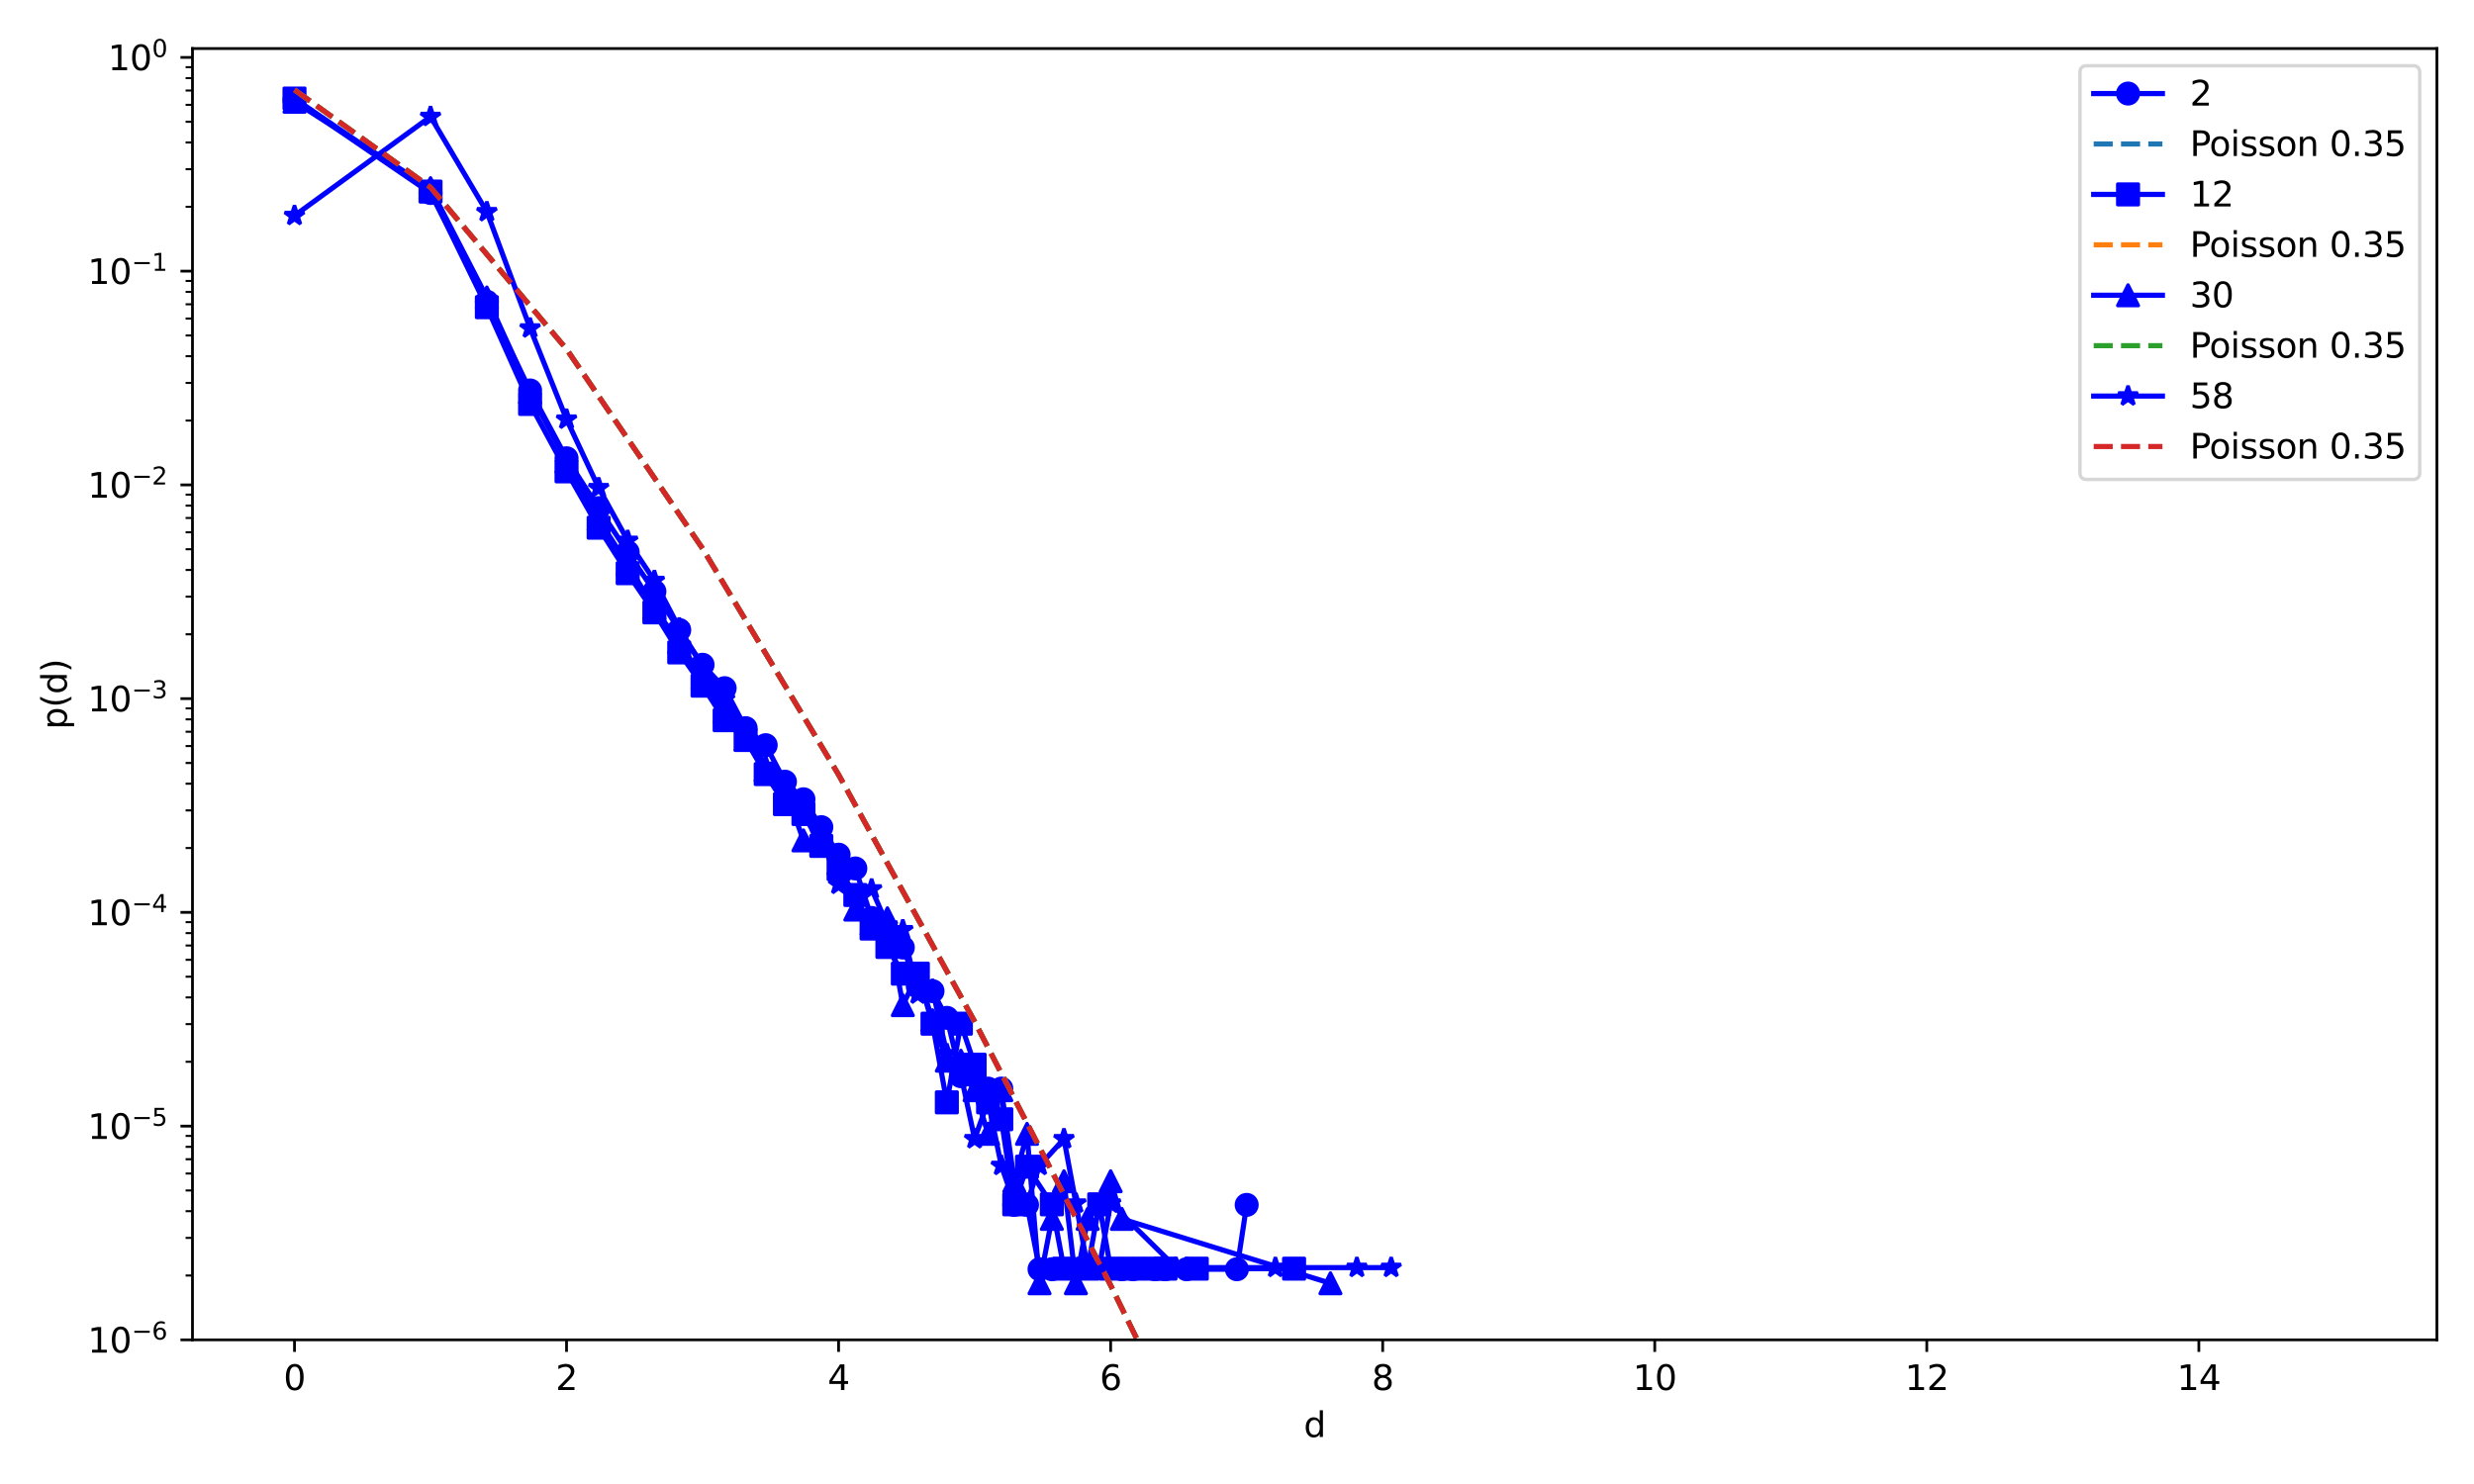 <?xml version="1.0" encoding="utf-8" standalone="no"?>
<!DOCTYPE svg PUBLIC "-//W3C//DTD SVG 1.1//EN"
  "http://www.w3.org/Graphics/SVG/1.1/DTD/svg11.dtd">
<svg xmlns:xlink="http://www.w3.org/1999/xlink" width="720pt" height="432pt" viewBox="0 0 720 432" xmlns="http://www.w3.org/2000/svg" version="1.1">
 <defs>
  <style type="text/css">*{stroke-linejoin: round; stroke-linecap: butt}</style>
 </defs>
 <g id="figure_1">
  <g id="patch_1">
   <path d="M 0 432 
L 720 432 
L 720 0 
L 0 0 
z
" style="fill: #ffffff"/>
  </g>
  <g id="axes_1">
   <g id="patch_2">
    <path d="M 56.015 390.04 
L 709.2 390.04 
L 709.2 14.137 
L 56.015 14.137 
z
" style="fill: #ffffff"/>
   </g>
   <g id="matplotlib.axis_1">
    <g id="xtick_1">
     <g id="line2d_1">
      <defs>
       <path id="md6c59373cf" d="M 0 0 
L 0 3.5 
" style="stroke: #000000; stroke-width: 0.8"/>
      </defs>
      <g>
       <use xlink:href="#md6c59373cf" x="85.706" y="390.04" style="stroke: #000000; stroke-width: 0.8"/>
      </g>
     </g>
     <g id="text_1">
      <!-- 0 -->
      <g transform="translate(82.524 404.638)scale(0.1 -0.1)">
       <defs>
        <path id="DejaVuSans-30" d="M 2034 4250 
Q 1547 4250 1301 3770 
Q 1056 3291 1056 2328 
Q 1056 1369 1301 889 
Q 1547 409 2034 409 
Q 2525 409 2770 889 
Q 3016 1369 3016 2328 
Q 3016 3291 2770 3770 
Q 2525 4250 2034 4250 
z
M 2034 4750 
Q 2819 4750 3233 4129 
Q 3647 3509 3647 2328 
Q 3647 1150 3233 529 
Q 2819 -91 2034 -91 
Q 1250 -91 836 529 
Q 422 1150 422 2328 
Q 422 3509 836 4129 
Q 1250 4750 2034 4750 
z
" transform="scale(0.016)"/>
       </defs>
       <use xlink:href="#DejaVuSans-30"/>
      </g>
     </g>
    </g>
    <g id="xtick_2">
     <g id="line2d_2">
      <g>
       <use xlink:href="#md6c59373cf" x="164.879" y="390.04" style="stroke: #000000; stroke-width: 0.8"/>
      </g>
     </g>
     <g id="text_2">
      <!-- 2 -->
      <g transform="translate(161.698 404.638)scale(0.1 -0.1)">
       <defs>
        <path id="DejaVuSans-32" d="M 1228 531 
L 3431 531 
L 3431 0 
L 469 0 
L 469 531 
Q 828 903 1448 1529 
Q 2069 2156 2228 2338 
Q 2531 2678 2651 2914 
Q 2772 3150 2772 3378 
Q 2772 3750 2511 3984 
Q 2250 4219 1831 4219 
Q 1534 4219 1204 4116 
Q 875 4013 500 3803 
L 500 4441 
Q 881 4594 1212 4672 
Q 1544 4750 1819 4750 
Q 2544 4750 2975 4387 
Q 3406 4025 3406 3419 
Q 3406 3131 3298 2873 
Q 3191 2616 2906 2266 
Q 2828 2175 2409 1742 
Q 1991 1309 1228 531 
z
" transform="scale(0.016)"/>
       </defs>
       <use xlink:href="#DejaVuSans-32"/>
      </g>
     </g>
    </g>
    <g id="xtick_3">
     <g id="line2d_3">
      <g>
       <use xlink:href="#md6c59373cf" x="244.053" y="390.04" style="stroke: #000000; stroke-width: 0.8"/>
      </g>
     </g>
     <g id="text_3">
      <!-- 4 -->
      <g transform="translate(240.872 404.638)scale(0.1 -0.1)">
       <defs>
        <path id="DejaVuSans-34" d="M 2419 4116 
L 825 1625 
L 2419 1625 
L 2419 4116 
z
M 2253 4666 
L 3047 4666 
L 3047 1625 
L 3713 1625 
L 3713 1100 
L 3047 1100 
L 3047 0 
L 2419 0 
L 2419 1100 
L 313 1100 
L 313 1709 
L 2253 4666 
z
" transform="scale(0.016)"/>
       </defs>
       <use xlink:href="#DejaVuSans-34"/>
      </g>
     </g>
    </g>
    <g id="xtick_4">
     <g id="line2d_4">
      <g>
       <use xlink:href="#md6c59373cf" x="323.227" y="390.04" style="stroke: #000000; stroke-width: 0.8"/>
      </g>
     </g>
     <g id="text_4">
      <!-- 6 -->
      <g transform="translate(320.046 404.638)scale(0.1 -0.1)">
       <defs>
        <path id="DejaVuSans-36" d="M 2113 2584 
Q 1688 2584 1439 2293 
Q 1191 2003 1191 1497 
Q 1191 994 1439 701 
Q 1688 409 2113 409 
Q 2538 409 2786 701 
Q 3034 994 3034 1497 
Q 3034 2003 2786 2293 
Q 2538 2584 2113 2584 
z
M 3366 4563 
L 3366 3988 
Q 3128 4100 2886 4159 
Q 2644 4219 2406 4219 
Q 1781 4219 1451 3797 
Q 1122 3375 1075 2522 
Q 1259 2794 1537 2939 
Q 1816 3084 2150 3084 
Q 2853 3084 3261 2657 
Q 3669 2231 3669 1497 
Q 3669 778 3244 343 
Q 2819 -91 2113 -91 
Q 1303 -91 875 529 
Q 447 1150 447 2328 
Q 447 3434 972 4092 
Q 1497 4750 2381 4750 
Q 2619 4750 2861 4703 
Q 3103 4656 3366 4563 
z
" transform="scale(0.016)"/>
       </defs>
       <use xlink:href="#DejaVuSans-36"/>
      </g>
     </g>
    </g>
    <g id="xtick_5">
     <g id="line2d_5">
      <g>
       <use xlink:href="#md6c59373cf" x="402.401" y="390.04" style="stroke: #000000; stroke-width: 0.8"/>
      </g>
     </g>
     <g id="text_5">
      <!-- 8 -->
      <g transform="translate(399.22 404.638)scale(0.1 -0.1)">
       <defs>
        <path id="DejaVuSans-38" d="M 2034 2216 
Q 1584 2216 1326 1975 
Q 1069 1734 1069 1313 
Q 1069 891 1326 650 
Q 1584 409 2034 409 
Q 2484 409 2743 651 
Q 3003 894 3003 1313 
Q 3003 1734 2745 1975 
Q 2488 2216 2034 2216 
z
M 1403 2484 
Q 997 2584 770 2862 
Q 544 3141 544 3541 
Q 544 4100 942 4425 
Q 1341 4750 2034 4750 
Q 2731 4750 3128 4425 
Q 3525 4100 3525 3541 
Q 3525 3141 3298 2862 
Q 3072 2584 2669 2484 
Q 3125 2378 3379 2068 
Q 3634 1759 3634 1313 
Q 3634 634 3220 271 
Q 2806 -91 2034 -91 
Q 1263 -91 848 271 
Q 434 634 434 1313 
Q 434 1759 690 2068 
Q 947 2378 1403 2484 
z
M 1172 3481 
Q 1172 3119 1398 2916 
Q 1625 2713 2034 2713 
Q 2441 2713 2670 2916 
Q 2900 3119 2900 3481 
Q 2900 3844 2670 4047 
Q 2441 4250 2034 4250 
Q 1625 4250 1398 4047 
Q 1172 3844 1172 3481 
z
" transform="scale(0.016)"/>
       </defs>
       <use xlink:href="#DejaVuSans-38"/>
      </g>
     </g>
    </g>
    <g id="xtick_6">
     <g id="line2d_6">
      <g>
       <use xlink:href="#md6c59373cf" x="481.575" y="390.04" style="stroke: #000000; stroke-width: 0.8"/>
      </g>
     </g>
     <g id="text_6">
      <!-- 10 -->
      <g transform="translate(475.213 404.638)scale(0.1 -0.1)">
       <defs>
        <path id="DejaVuSans-31" d="M 794 531 
L 1825 531 
L 1825 4091 
L 703 3866 
L 703 4441 
L 1819 4666 
L 2450 4666 
L 2450 531 
L 3481 531 
L 3481 0 
L 794 0 
L 794 531 
z
" transform="scale(0.016)"/>
       </defs>
       <use xlink:href="#DejaVuSans-31"/>
       <use xlink:href="#DejaVuSans-30" x="63.623"/>
      </g>
     </g>
    </g>
    <g id="xtick_7">
     <g id="line2d_7">
      <g>
       <use xlink:href="#md6c59373cf" x="560.749" y="390.04" style="stroke: #000000; stroke-width: 0.8"/>
      </g>
     </g>
     <g id="text_7">
      <!-- 12 -->
      <g transform="translate(554.386 404.638)scale(0.1 -0.1)">
       <use xlink:href="#DejaVuSans-31"/>
       <use xlink:href="#DejaVuSans-32" x="63.623"/>
      </g>
     </g>
    </g>
    <g id="xtick_8">
     <g id="line2d_8">
      <g>
       <use xlink:href="#md6c59373cf" x="639.923" y="390.04" style="stroke: #000000; stroke-width: 0.8"/>
      </g>
     </g>
     <g id="text_8">
      <!-- 14 -->
      <g transform="translate(633.56 404.638)scale(0.1 -0.1)">
       <use xlink:href="#DejaVuSans-31"/>
       <use xlink:href="#DejaVuSans-34" x="63.623"/>
      </g>
     </g>
    </g>
    <g id="text_9">
     <!-- d -->
     <g transform="translate(379.433 418.317)scale(0.1 -0.1)">
      <defs>
       <path id="DejaVuSans-64" d="M 2906 2969 
L 2906 4863 
L 3481 4863 
L 3481 0 
L 2906 0 
L 2906 525 
Q 2725 213 2448 61 
Q 2172 -91 1784 -91 
Q 1150 -91 751 415 
Q 353 922 353 1747 
Q 353 2572 751 3078 
Q 1150 3584 1784 3584 
Q 2172 3584 2448 3432 
Q 2725 3281 2906 2969 
z
M 947 1747 
Q 947 1113 1208 752 
Q 1469 391 1925 391 
Q 2381 391 2643 752 
Q 2906 1113 2906 1747 
Q 2906 2381 2643 2742 
Q 2381 3103 1925 3103 
Q 1469 3103 1208 2742 
Q 947 2381 947 1747 
z
" transform="scale(0.016)"/>
      </defs>
      <use xlink:href="#DejaVuSans-64"/>
     </g>
    </g>
   </g>
   <g id="matplotlib.axis_2">
    <g id="ytick_1">
     <g id="line2d_9">
      <defs>
       <path id="m219721ae5c" d="M 0 0 
L -3.5 0 
" style="stroke: #000000; stroke-width: 0.8"/>
      </defs>
      <g>
       <use xlink:href="#m219721ae5c" x="56.015" y="390.04" style="stroke: #000000; stroke-width: 0.8"/>
      </g>
     </g>
     <g id="text_10">
      <!-- $\mathdefault{10^{-6}}$ -->
      <g transform="translate(25.515 393.839)scale(0.1 -0.1)">
       <defs>
        <path id="DejaVuSans-2212" d="M 678 2272 
L 4684 2272 
L 4684 1741 
L 678 1741 
L 678 2272 
z
" transform="scale(0.016)"/>
       </defs>
       <use xlink:href="#DejaVuSans-31" transform="translate(0 0.766)"/>
       <use xlink:href="#DejaVuSans-30" transform="translate(63.623 0.766)"/>
       <use xlink:href="#DejaVuSans-2212" transform="translate(128.203 39.047)scale(0.7)"/>
       <use xlink:href="#DejaVuSans-36" transform="translate(186.855 39.047)scale(0.7)"/>
      </g>
     </g>
    </g>
    <g id="ytick_2">
     <g id="line2d_10">
      <g>
       <use xlink:href="#m219721ae5c" x="56.015" y="327.819" style="stroke: #000000; stroke-width: 0.8"/>
      </g>
     </g>
     <g id="text_11">
      <!-- $\mathdefault{10^{-5}}$ -->
      <g transform="translate(25.515 331.618)scale(0.1 -0.1)">
       <defs>
        <path id="DejaVuSans-35" d="M 691 4666 
L 3169 4666 
L 3169 4134 
L 1269 4134 
L 1269 2991 
Q 1406 3038 1543 3061 
Q 1681 3084 1819 3084 
Q 2600 3084 3056 2656 
Q 3513 2228 3513 1497 
Q 3513 744 3044 326 
Q 2575 -91 1722 -91 
Q 1428 -91 1123 -41 
Q 819 9 494 109 
L 494 744 
Q 775 591 1075 516 
Q 1375 441 1709 441 
Q 2250 441 2565 725 
Q 2881 1009 2881 1497 
Q 2881 1984 2565 2268 
Q 2250 2553 1709 2553 
Q 1456 2553 1204 2497 
Q 953 2441 691 2322 
L 691 4666 
z
" transform="scale(0.016)"/>
       </defs>
       <use xlink:href="#DejaVuSans-31" transform="translate(0 0.684)"/>
       <use xlink:href="#DejaVuSans-30" transform="translate(63.623 0.684)"/>
       <use xlink:href="#DejaVuSans-2212" transform="translate(128.203 38.966)scale(0.7)"/>
       <use xlink:href="#DejaVuSans-35" transform="translate(186.855 38.966)scale(0.7)"/>
      </g>
     </g>
    </g>
    <g id="ytick_3">
     <g id="line2d_11">
      <g>
       <use xlink:href="#m219721ae5c" x="56.015" y="265.597" style="stroke: #000000; stroke-width: 0.8"/>
      </g>
     </g>
     <g id="text_12">
      <!-- $\mathdefault{10^{-4}}$ -->
      <g transform="translate(25.515 269.397)scale(0.1 -0.1)">
       <use xlink:href="#DejaVuSans-31" transform="translate(0 0.684)"/>
       <use xlink:href="#DejaVuSans-30" transform="translate(63.623 0.684)"/>
       <use xlink:href="#DejaVuSans-2212" transform="translate(128.203 38.966)scale(0.7)"/>
       <use xlink:href="#DejaVuSans-34" transform="translate(186.855 38.966)scale(0.7)"/>
      </g>
     </g>
    </g>
    <g id="ytick_4">
     <g id="line2d_12">
      <g>
       <use xlink:href="#m219721ae5c" x="56.015" y="203.376" style="stroke: #000000; stroke-width: 0.8"/>
      </g>
     </g>
     <g id="text_13">
      <!-- $\mathdefault{10^{-3}}$ -->
      <g transform="translate(25.515 207.175)scale(0.1 -0.1)">
       <defs>
        <path id="DejaVuSans-33" d="M 2597 2516 
Q 3050 2419 3304 2112 
Q 3559 1806 3559 1356 
Q 3559 666 3084 287 
Q 2609 -91 1734 -91 
Q 1441 -91 1130 -33 
Q 819 25 488 141 
L 488 750 
Q 750 597 1062 519 
Q 1375 441 1716 441 
Q 2309 441 2620 675 
Q 2931 909 2931 1356 
Q 2931 1769 2642 2001 
Q 2353 2234 1838 2234 
L 1294 2234 
L 1294 2753 
L 1863 2753 
Q 2328 2753 2575 2939 
Q 2822 3125 2822 3475 
Q 2822 3834 2567 4026 
Q 2313 4219 1838 4219 
Q 1578 4219 1281 4162 
Q 984 4106 628 3988 
L 628 4550 
Q 988 4650 1302 4700 
Q 1616 4750 1894 4750 
Q 2613 4750 3031 4423 
Q 3450 4097 3450 3541 
Q 3450 3153 3228 2886 
Q 3006 2619 2597 2516 
z
" transform="scale(0.016)"/>
       </defs>
       <use xlink:href="#DejaVuSans-31" transform="translate(0 0.766)"/>
       <use xlink:href="#DejaVuSans-30" transform="translate(63.623 0.766)"/>
       <use xlink:href="#DejaVuSans-2212" transform="translate(128.203 39.047)scale(0.7)"/>
       <use xlink:href="#DejaVuSans-33" transform="translate(186.855 39.047)scale(0.7)"/>
      </g>
     </g>
    </g>
    <g id="ytick_5">
     <g id="line2d_13">
      <g>
       <use xlink:href="#m219721ae5c" x="56.015" y="141.155" style="stroke: #000000; stroke-width: 0.8"/>
      </g>
     </g>
     <g id="text_14">
      <!-- $\mathdefault{10^{-2}}$ -->
      <g transform="translate(25.515 144.954)scale(0.1 -0.1)">
       <use xlink:href="#DejaVuSans-31" transform="translate(0 0.766)"/>
       <use xlink:href="#DejaVuSans-30" transform="translate(63.623 0.766)"/>
       <use xlink:href="#DejaVuSans-2212" transform="translate(128.203 39.047)scale(0.7)"/>
       <use xlink:href="#DejaVuSans-32" transform="translate(186.855 39.047)scale(0.7)"/>
      </g>
     </g>
    </g>
    <g id="ytick_6">
     <g id="line2d_14">
      <g>
       <use xlink:href="#m219721ae5c" x="56.015" y="78.934" style="stroke: #000000; stroke-width: 0.8"/>
      </g>
     </g>
     <g id="text_15">
      <!-- $\mathdefault{10^{-1}}$ -->
      <g transform="translate(25.515 82.733)scale(0.1 -0.1)">
       <use xlink:href="#DejaVuSans-31" transform="translate(0 0.684)"/>
       <use xlink:href="#DejaVuSans-30" transform="translate(63.623 0.684)"/>
       <use xlink:href="#DejaVuSans-2212" transform="translate(128.203 38.966)scale(0.7)"/>
       <use xlink:href="#DejaVuSans-31" transform="translate(186.855 38.966)scale(0.7)"/>
      </g>
     </g>
    </g>
    <g id="ytick_7">
     <g id="line2d_15">
      <g>
       <use xlink:href="#m219721ae5c" x="56.015" y="16.712" style="stroke: #000000; stroke-width: 0.8"/>
      </g>
     </g>
     <g id="text_16">
      <!-- $\mathdefault{10^{0}}$ -->
      <g transform="translate(31.415 20.512)scale(0.1 -0.1)">
       <use xlink:href="#DejaVuSans-31" transform="translate(0 0.766)"/>
       <use xlink:href="#DejaVuSans-30" transform="translate(63.623 0.766)"/>
       <use xlink:href="#DejaVuSans-30" transform="translate(128.203 39.047)scale(0.7)"/>
      </g>
     </g>
    </g>
    <g id="ytick_8">
     <g id="line2d_16">
      <defs>
       <path id="maf8f5dc44c" d="M 0 0 
L -2 0 
" style="stroke: #000000; stroke-width: 0.6"/>
      </defs>
      <g>
       <use xlink:href="#maf8f5dc44c" x="56.015" y="371.31" style="stroke: #000000; stroke-width: 0.6"/>
      </g>
     </g>
    </g>
    <g id="ytick_9">
     <g id="line2d_17">
      <g>
       <use xlink:href="#maf8f5dc44c" x="56.015" y="360.353" style="stroke: #000000; stroke-width: 0.6"/>
      </g>
     </g>
    </g>
    <g id="ytick_10">
     <g id="line2d_18">
      <g>
       <use xlink:href="#maf8f5dc44c" x="56.015" y="352.579" style="stroke: #000000; stroke-width: 0.6"/>
      </g>
     </g>
    </g>
    <g id="ytick_11">
     <g id="line2d_19">
      <g>
       <use xlink:href="#maf8f5dc44c" x="56.015" y="346.549" style="stroke: #000000; stroke-width: 0.6"/>
      </g>
     </g>
    </g>
    <g id="ytick_12">
     <g id="line2d_20">
      <g>
       <use xlink:href="#maf8f5dc44c" x="56.015" y="341.622" style="stroke: #000000; stroke-width: 0.6"/>
      </g>
     </g>
    </g>
    <g id="ytick_13">
     <g id="line2d_21">
      <g>
       <use xlink:href="#maf8f5dc44c" x="56.015" y="337.457" style="stroke: #000000; stroke-width: 0.6"/>
      </g>
     </g>
    </g>
    <g id="ytick_14">
     <g id="line2d_22">
      <g>
       <use xlink:href="#maf8f5dc44c" x="56.015" y="333.849" style="stroke: #000000; stroke-width: 0.6"/>
      </g>
     </g>
    </g>
    <g id="ytick_15">
     <g id="line2d_23">
      <g>
       <use xlink:href="#maf8f5dc44c" x="56.015" y="330.666" style="stroke: #000000; stroke-width: 0.6"/>
      </g>
     </g>
    </g>
    <g id="ytick_16">
     <g id="line2d_24">
      <g>
       <use xlink:href="#maf8f5dc44c" x="56.015" y="309.088" style="stroke: #000000; stroke-width: 0.6"/>
      </g>
     </g>
    </g>
    <g id="ytick_17">
     <g id="line2d_25">
      <g>
       <use xlink:href="#maf8f5dc44c" x="56.015" y="298.132" style="stroke: #000000; stroke-width: 0.6"/>
      </g>
     </g>
    </g>
    <g id="ytick_18">
     <g id="line2d_26">
      <g>
       <use xlink:href="#maf8f5dc44c" x="56.015" y="290.358" style="stroke: #000000; stroke-width: 0.6"/>
      </g>
     </g>
    </g>
    <g id="ytick_19">
     <g id="line2d_27">
      <g>
       <use xlink:href="#maf8f5dc44c" x="56.015" y="284.328" style="stroke: #000000; stroke-width: 0.6"/>
      </g>
     </g>
    </g>
    <g id="ytick_20">
     <g id="line2d_28">
      <g>
       <use xlink:href="#maf8f5dc44c" x="56.015" y="279.401" style="stroke: #000000; stroke-width: 0.6"/>
      </g>
     </g>
    </g>
    <g id="ytick_21">
     <g id="line2d_29">
      <g>
       <use xlink:href="#maf8f5dc44c" x="56.015" y="275.236" style="stroke: #000000; stroke-width: 0.6"/>
      </g>
     </g>
    </g>
    <g id="ytick_22">
     <g id="line2d_30">
      <g>
       <use xlink:href="#maf8f5dc44c" x="56.015" y="271.627" style="stroke: #000000; stroke-width: 0.6"/>
      </g>
     </g>
    </g>
    <g id="ytick_23">
     <g id="line2d_31">
      <g>
       <use xlink:href="#maf8f5dc44c" x="56.015" y="268.445" style="stroke: #000000; stroke-width: 0.6"/>
      </g>
     </g>
    </g>
    <g id="ytick_24">
     <g id="line2d_32">
      <g>
       <use xlink:href="#maf8f5dc44c" x="56.015" y="246.867" style="stroke: #000000; stroke-width: 0.6"/>
      </g>
     </g>
    </g>
    <g id="ytick_25">
     <g id="line2d_33">
      <g>
       <use xlink:href="#maf8f5dc44c" x="56.015" y="235.91" style="stroke: #000000; stroke-width: 0.6"/>
      </g>
     </g>
    </g>
    <g id="ytick_26">
     <g id="line2d_34">
      <g>
       <use xlink:href="#maf8f5dc44c" x="56.015" y="228.137" style="stroke: #000000; stroke-width: 0.6"/>
      </g>
     </g>
    </g>
    <g id="ytick_27">
     <g id="line2d_35">
      <g>
       <use xlink:href="#maf8f5dc44c" x="56.015" y="222.107" style="stroke: #000000; stroke-width: 0.6"/>
      </g>
     </g>
    </g>
    <g id="ytick_28">
     <g id="line2d_36">
      <g>
       <use xlink:href="#maf8f5dc44c" x="56.015" y="217.18" style="stroke: #000000; stroke-width: 0.6"/>
      </g>
     </g>
    </g>
    <g id="ytick_29">
     <g id="line2d_37">
      <g>
       <use xlink:href="#maf8f5dc44c" x="56.015" y="213.014" style="stroke: #000000; stroke-width: 0.6"/>
      </g>
     </g>
    </g>
    <g id="ytick_30">
     <g id="line2d_38">
      <g>
       <use xlink:href="#maf8f5dc44c" x="56.015" y="209.406" style="stroke: #000000; stroke-width: 0.6"/>
      </g>
     </g>
    </g>
    <g id="ytick_31">
     <g id="line2d_39">
      <g>
       <use xlink:href="#maf8f5dc44c" x="56.015" y="206.223" style="stroke: #000000; stroke-width: 0.6"/>
      </g>
     </g>
    </g>
    <g id="ytick_32">
     <g id="line2d_40">
      <g>
       <use xlink:href="#maf8f5dc44c" x="56.015" y="184.646" style="stroke: #000000; stroke-width: 0.6"/>
      </g>
     </g>
    </g>
    <g id="ytick_33">
     <g id="line2d_41">
      <g>
       <use xlink:href="#maf8f5dc44c" x="56.015" y="173.689" style="stroke: #000000; stroke-width: 0.6"/>
      </g>
     </g>
    </g>
    <g id="ytick_34">
     <g id="line2d_42">
      <g>
       <use xlink:href="#maf8f5dc44c" x="56.015" y="165.915" style="stroke: #000000; stroke-width: 0.6"/>
      </g>
     </g>
    </g>
    <g id="ytick_35">
     <g id="line2d_43">
      <g>
       <use xlink:href="#maf8f5dc44c" x="56.015" y="159.885" style="stroke: #000000; stroke-width: 0.6"/>
      </g>
     </g>
    </g>
    <g id="ytick_36">
     <g id="line2d_44">
      <g>
       <use xlink:href="#maf8f5dc44c" x="56.015" y="154.959" style="stroke: #000000; stroke-width: 0.6"/>
      </g>
     </g>
    </g>
    <g id="ytick_37">
     <g id="line2d_45">
      <g>
       <use xlink:href="#maf8f5dc44c" x="56.015" y="150.793" style="stroke: #000000; stroke-width: 0.6"/>
      </g>
     </g>
    </g>
    <g id="ytick_38">
     <g id="line2d_46">
      <g>
       <use xlink:href="#maf8f5dc44c" x="56.015" y="147.185" style="stroke: #000000; stroke-width: 0.6"/>
      </g>
     </g>
    </g>
    <g id="ytick_39">
     <g id="line2d_47">
      <g>
       <use xlink:href="#maf8f5dc44c" x="56.015" y="144.002" style="stroke: #000000; stroke-width: 0.6"/>
      </g>
     </g>
    </g>
    <g id="ytick_40">
     <g id="line2d_48">
      <g>
       <use xlink:href="#maf8f5dc44c" x="56.015" y="122.424" style="stroke: #000000; stroke-width: 0.6"/>
      </g>
     </g>
    </g>
    <g id="ytick_41">
     <g id="line2d_49">
      <g>
       <use xlink:href="#maf8f5dc44c" x="56.015" y="111.468" style="stroke: #000000; stroke-width: 0.6"/>
      </g>
     </g>
    </g>
    <g id="ytick_42">
     <g id="line2d_50">
      <g>
       <use xlink:href="#maf8f5dc44c" x="56.015" y="103.694" style="stroke: #000000; stroke-width: 0.6"/>
      </g>
     </g>
    </g>
    <g id="ytick_43">
     <g id="line2d_51">
      <g>
       <use xlink:href="#maf8f5dc44c" x="56.015" y="97.664" style="stroke: #000000; stroke-width: 0.6"/>
      </g>
     </g>
    </g>
    <g id="ytick_44">
     <g id="line2d_52">
      <g>
       <use xlink:href="#maf8f5dc44c" x="56.015" y="92.737" style="stroke: #000000; stroke-width: 0.6"/>
      </g>
     </g>
    </g>
    <g id="ytick_45">
     <g id="line2d_53">
      <g>
       <use xlink:href="#maf8f5dc44c" x="56.015" y="88.572" style="stroke: #000000; stroke-width: 0.6"/>
      </g>
     </g>
    </g>
    <g id="ytick_46">
     <g id="line2d_54">
      <g>
       <use xlink:href="#maf8f5dc44c" x="56.015" y="84.964" style="stroke: #000000; stroke-width: 0.6"/>
      </g>
     </g>
    </g>
    <g id="ytick_47">
     <g id="line2d_55">
      <g>
       <use xlink:href="#maf8f5dc44c" x="56.015" y="81.781" style="stroke: #000000; stroke-width: 0.6"/>
      </g>
     </g>
    </g>
    <g id="ytick_48">
     <g id="line2d_56">
      <g>
       <use xlink:href="#maf8f5dc44c" x="56.015" y="60.203" style="stroke: #000000; stroke-width: 0.6"/>
      </g>
     </g>
    </g>
    <g id="ytick_49">
     <g id="line2d_57">
      <g>
       <use xlink:href="#maf8f5dc44c" x="56.015" y="49.247" style="stroke: #000000; stroke-width: 0.6"/>
      </g>
     </g>
    </g>
    <g id="ytick_50">
     <g id="line2d_58">
      <g>
       <use xlink:href="#maf8f5dc44c" x="56.015" y="41.473" style="stroke: #000000; stroke-width: 0.6"/>
      </g>
     </g>
    </g>
    <g id="ytick_51">
     <g id="line2d_59">
      <g>
       <use xlink:href="#maf8f5dc44c" x="56.015" y="35.443" style="stroke: #000000; stroke-width: 0.6"/>
      </g>
     </g>
    </g>
    <g id="ytick_52">
     <g id="line2d_60">
      <g>
       <use xlink:href="#maf8f5dc44c" x="56.015" y="30.516" style="stroke: #000000; stroke-width: 0.6"/>
      </g>
     </g>
    </g>
    <g id="ytick_53">
     <g id="line2d_61">
      <g>
       <use xlink:href="#maf8f5dc44c" x="56.015" y="26.351" style="stroke: #000000; stroke-width: 0.6"/>
      </g>
     </g>
    </g>
    <g id="ytick_54">
     <g id="line2d_62">
      <g>
       <use xlink:href="#maf8f5dc44c" x="56.015" y="22.742" style="stroke: #000000; stroke-width: 0.6"/>
      </g>
     </g>
    </g>
    <g id="ytick_55">
     <g id="line2d_63">
      <g>
       <use xlink:href="#maf8f5dc44c" x="56.015" y="19.56" style="stroke: #000000; stroke-width: 0.6"/>
      </g>
     </g>
    </g>
    <g id="text_17">
     <!-- p(d) -->
     <g transform="translate(19.436 212.338)rotate(-90)scale(0.1 -0.1)">
      <defs>
       <path id="DejaVuSans-70" d="M 1159 525 
L 1159 -1331 
L 581 -1331 
L 581 3500 
L 1159 3500 
L 1159 2969 
Q 1341 3281 1617 3432 
Q 1894 3584 2278 3584 
Q 2916 3584 3314 3078 
Q 3713 2572 3713 1747 
Q 3713 922 3314 415 
Q 2916 -91 2278 -91 
Q 1894 -91 1617 61 
Q 1341 213 1159 525 
z
M 3116 1747 
Q 3116 2381 2855 2742 
Q 2594 3103 2138 3103 
Q 1681 3103 1420 2742 
Q 1159 2381 1159 1747 
Q 1159 1113 1420 752 
Q 1681 391 2138 391 
Q 2594 391 2855 752 
Q 3116 1113 3116 1747 
z
" transform="scale(0.016)"/>
       <path id="DejaVuSans-28" d="M 1984 4856 
Q 1566 4138 1362 3434 
Q 1159 2731 1159 2009 
Q 1159 1288 1364 580 
Q 1569 -128 1984 -844 
L 1484 -844 
Q 1016 -109 783 600 
Q 550 1309 550 2009 
Q 550 2706 781 3412 
Q 1013 4119 1484 4856 
L 1984 4856 
z
" transform="scale(0.016)"/>
       <path id="DejaVuSans-29" d="M 513 4856 
L 1013 4856 
Q 1481 4119 1714 3412 
Q 1947 2706 1947 2009 
Q 1947 1309 1714 600 
Q 1481 -109 1013 -844 
L 513 -844 
Q 928 -128 1133 580 
Q 1338 1288 1338 2009 
Q 1338 2731 1133 3434 
Q 928 4138 513 4856 
z
" transform="scale(0.016)"/>
      </defs>
      <use xlink:href="#DejaVuSans-70"/>
      <use xlink:href="#DejaVuSans-28" x="63.477"/>
      <use xlink:href="#DejaVuSans-64" x="102.49"/>
      <use xlink:href="#DejaVuSans-29" x="165.967"/>
     </g>
    </g>
   </g>
   <g id="line2d_64">
    <path d="M 85.706 29.138 
L 125.293 56.179 
L 141.69 87.843 
L 154.272 113.665 
L 164.879 133.408 
L 174.225 147.918 
L 182.673 160.747 
L 190.443 172.185 
L 197.674 183.389 
L 204.466 193.517 
L 210.89 200.331 
L 217.001 211.968 
L 222.839 216.926 
L 228.438 227.551 
L 233.826 232.676 
L 239.025 240.794 
L 244.053 248.8 
L 248.927 252.811 
L 253.659 267.222 
L 258.261 272.644 
L 262.744 275.827 
L 267.116 287.209 
L 271.385 288.528 
L 275.558 296.302 
L 279.641 313.288 
L 283.64 313.288 
L 287.56 316.897 
L 291.405 316.897 
L 295.18 350.749 
L 298.888 350.749 
L 302.532 369.48 
L 306.116 369.48 
L 326.504 369.48 
L 329.736 369.48 
L 336.075 369.48 
L 339.186 369.48 
L 345.295 369.48 
L 359.972 369.48 
L 362.814 350.749 
" clip-path="url(#p923d0ee286)" style="fill: none; stroke: #0000ff; stroke-width: 1.5; stroke-linecap: square"/>
    <defs>
     <path id="m76f5b8eb71" d="M 0 3 
C 0.796 3 1.559 2.684 2.121 2.121 
C 2.684 1.559 3 0.796 3 0 
C 3 -0.796 2.684 -1.559 2.121 -2.121 
C 1.559 -2.684 0.796 -3 0 -3 
C -0.796 -3 -1.559 -2.684 -2.121 -2.121 
C -2.684 -1.559 -3 -0.796 -3 0 
C -3 0.796 -2.684 1.559 -2.121 2.121 
C -1.559 2.684 -0.796 3 0 3 
z
" style="stroke: #0000ff"/>
    </defs>
    <g clip-path="url(#p923d0ee286)">
     <use xlink:href="#m76f5b8eb71" x="85.706" y="29.138" style="fill: #0000ff; stroke: #0000ff"/>
     <use xlink:href="#m76f5b8eb71" x="125.293" y="56.179" style="fill: #0000ff; stroke: #0000ff"/>
     <use xlink:href="#m76f5b8eb71" x="141.69" y="87.843" style="fill: #0000ff; stroke: #0000ff"/>
     <use xlink:href="#m76f5b8eb71" x="154.272" y="113.665" style="fill: #0000ff; stroke: #0000ff"/>
     <use xlink:href="#m76f5b8eb71" x="164.879" y="133.408" style="fill: #0000ff; stroke: #0000ff"/>
     <use xlink:href="#m76f5b8eb71" x="174.225" y="147.918" style="fill: #0000ff; stroke: #0000ff"/>
     <use xlink:href="#m76f5b8eb71" x="182.673" y="160.747" style="fill: #0000ff; stroke: #0000ff"/>
     <use xlink:href="#m76f5b8eb71" x="190.443" y="172.185" style="fill: #0000ff; stroke: #0000ff"/>
     <use xlink:href="#m76f5b8eb71" x="197.674" y="183.389" style="fill: #0000ff; stroke: #0000ff"/>
     <use xlink:href="#m76f5b8eb71" x="204.466" y="193.517" style="fill: #0000ff; stroke: #0000ff"/>
     <use xlink:href="#m76f5b8eb71" x="210.89" y="200.331" style="fill: #0000ff; stroke: #0000ff"/>
     <use xlink:href="#m76f5b8eb71" x="217.001" y="211.968" style="fill: #0000ff; stroke: #0000ff"/>
     <use xlink:href="#m76f5b8eb71" x="222.839" y="216.926" style="fill: #0000ff; stroke: #0000ff"/>
     <use xlink:href="#m76f5b8eb71" x="228.438" y="227.551" style="fill: #0000ff; stroke: #0000ff"/>
     <use xlink:href="#m76f5b8eb71" x="233.826" y="232.676" style="fill: #0000ff; stroke: #0000ff"/>
     <use xlink:href="#m76f5b8eb71" x="239.025" y="240.794" style="fill: #0000ff; stroke: #0000ff"/>
     <use xlink:href="#m76f5b8eb71" x="244.053" y="248.8" style="fill: #0000ff; stroke: #0000ff"/>
     <use xlink:href="#m76f5b8eb71" x="248.927" y="252.811" style="fill: #0000ff; stroke: #0000ff"/>
     <use xlink:href="#m76f5b8eb71" x="253.659" y="267.222" style="fill: #0000ff; stroke: #0000ff"/>
     <use xlink:href="#m76f5b8eb71" x="258.261" y="272.644" style="fill: #0000ff; stroke: #0000ff"/>
     <use xlink:href="#m76f5b8eb71" x="262.744" y="275.827" style="fill: #0000ff; stroke: #0000ff"/>
     <use xlink:href="#m76f5b8eb71" x="267.116" y="287.209" style="fill: #0000ff; stroke: #0000ff"/>
     <use xlink:href="#m76f5b8eb71" x="271.385" y="288.528" style="fill: #0000ff; stroke: #0000ff"/>
     <use xlink:href="#m76f5b8eb71" x="275.558" y="296.302" style="fill: #0000ff; stroke: #0000ff"/>
     <use xlink:href="#m76f5b8eb71" x="279.641" y="313.288" style="fill: #0000ff; stroke: #0000ff"/>
     <use xlink:href="#m76f5b8eb71" x="283.64" y="313.288" style="fill: #0000ff; stroke: #0000ff"/>
     <use xlink:href="#m76f5b8eb71" x="287.56" y="316.897" style="fill: #0000ff; stroke: #0000ff"/>
     <use xlink:href="#m76f5b8eb71" x="291.405" y="316.897" style="fill: #0000ff; stroke: #0000ff"/>
     <use xlink:href="#m76f5b8eb71" x="295.18" y="350.749" style="fill: #0000ff; stroke: #0000ff"/>
     <use xlink:href="#m76f5b8eb71" x="298.888" y="350.749" style="fill: #0000ff; stroke: #0000ff"/>
     <use xlink:href="#m76f5b8eb71" x="302.532" y="369.48" style="fill: #0000ff; stroke: #0000ff"/>
     <use xlink:href="#m76f5b8eb71" x="306.116" y="369.48" style="fill: #0000ff; stroke: #0000ff"/>
     <use xlink:href="#m76f5b8eb71" x="326.504" y="369.48" style="fill: #0000ff; stroke: #0000ff"/>
     <use xlink:href="#m76f5b8eb71" x="329.736" y="369.48" style="fill: #0000ff; stroke: #0000ff"/>
     <use xlink:href="#m76f5b8eb71" x="336.075" y="369.48" style="fill: #0000ff; stroke: #0000ff"/>
     <use xlink:href="#m76f5b8eb71" x="339.186" y="369.48" style="fill: #0000ff; stroke: #0000ff"/>
     <use xlink:href="#m76f5b8eb71" x="345.295" y="369.48" style="fill: #0000ff; stroke: #0000ff"/>
     <use xlink:href="#m76f5b8eb71" x="359.972" y="369.48" style="fill: #0000ff; stroke: #0000ff"/>
     <use xlink:href="#m76f5b8eb71" x="362.814" y="350.749" style="fill: #0000ff; stroke: #0000ff"/>
    </g>
   </g>
   <g id="line2d_65">
    <path d="M 85.706 26.17 
L 85.706 26.17 
L 85.706 26.17 
L 85.706 26.17 
L 85.706 26.17 
L 85.706 26.17 
L 85.706 26.17 
L 125.293 54.539 
L 125.293 54.539 
L 125.293 54.539 
L 125.293 54.539 
L 125.293 54.539 
L 125.293 54.539 
L 125.293 54.539 
L 164.879 101.638 
L 164.879 101.638 
L 164.879 101.638 
L 164.879 101.638 
L 164.879 101.638 
L 164.879 101.638 
L 204.466 159.694 
L 204.466 159.694 
L 204.466 159.694 
L 204.466 159.694 
L 204.466 159.694 
L 204.466 159.694 
L 204.466 159.694 
L 244.053 225.523 
L 244.053 225.523 
L 244.053 225.523 
L 244.053 225.523 
L 244.053 225.523 
L 244.053 225.523 
L 283.64 297.383 
L 283.64 297.383 
L 283.64 297.383 
L 283.64 297.383 
L 283.64 297.383 
L 283.64 297.383 
L 283.64 297.383 
L 323.227 374.169 
L 323.227 374.169 
L 323.227 374.169 
L 323.227 374.169 
L 323.227 374.169 
L 323.227 374.169 
L 323.227 374.169 
L 351.997 433 
" clip-path="url(#p923d0ee286)" style="fill: none; stroke-dasharray: 5.55,2.4; stroke-dashoffset: 0; stroke: #1f77b4; stroke-width: 1.5"/>
   </g>
   <g id="line2d_66">
    <path d="M 85.706 28.682 
L 125.293 55.767 
L 141.69 89.427 
L 154.272 117.586 
L 164.879 137.209 
L 174.225 153.618 
L 182.673 166.871 
L 190.443 178.268 
L 197.674 189.923 
L 204.466 199.602 
L 210.89 209.662 
L 217.001 215.364 
L 222.839 225.341 
L 228.438 234.094 
L 233.826 236.962 
L 239.025 246.256 
L 244.053 253.007 
L 248.927 260.538 
L 253.659 270.315 
L 258.261 275.66 
L 262.744 283.434 
L 267.116 283.434 
L 271.385 297.999 
L 275.558 320.895 
L 279.641 297.999 
L 283.64 309.939 
L 287.56 320.895 
L 291.405 325.822 
L 295.18 350.582 
L 298.888 339.626 
L 306.116 350.582 
L 309.643 369.313 
L 316.535 369.313 
L 319.905 350.582 
L 323.227 369.313 
L 329.736 369.313 
L 336.075 369.313 
L 339.186 369.313 
L 348.296 369.313 
L 376.609 369.313 
" clip-path="url(#p923d0ee286)" style="fill: none; stroke: #0000ff; stroke-width: 1.5; stroke-linecap: square"/>
    <defs>
     <path id="mf7286410cd" d="M -3 3 
L 3 3 
L 3 -3 
L -3 -3 
z
" style="stroke: #0000ff; stroke-linejoin: miter"/>
    </defs>
    <g clip-path="url(#p923d0ee286)">
     <use xlink:href="#mf7286410cd" x="85.706" y="28.682" style="fill: #0000ff; stroke: #0000ff; stroke-linejoin: miter"/>
     <use xlink:href="#mf7286410cd" x="125.293" y="55.767" style="fill: #0000ff; stroke: #0000ff; stroke-linejoin: miter"/>
     <use xlink:href="#mf7286410cd" x="141.69" y="89.427" style="fill: #0000ff; stroke: #0000ff; stroke-linejoin: miter"/>
     <use xlink:href="#mf7286410cd" x="154.272" y="117.586" style="fill: #0000ff; stroke: #0000ff; stroke-linejoin: miter"/>
     <use xlink:href="#mf7286410cd" x="164.879" y="137.209" style="fill: #0000ff; stroke: #0000ff; stroke-linejoin: miter"/>
     <use xlink:href="#mf7286410cd" x="174.225" y="153.618" style="fill: #0000ff; stroke: #0000ff; stroke-linejoin: miter"/>
     <use xlink:href="#mf7286410cd" x="182.673" y="166.871" style="fill: #0000ff; stroke: #0000ff; stroke-linejoin: miter"/>
     <use xlink:href="#mf7286410cd" x="190.443" y="178.268" style="fill: #0000ff; stroke: #0000ff; stroke-linejoin: miter"/>
     <use xlink:href="#mf7286410cd" x="197.674" y="189.923" style="fill: #0000ff; stroke: #0000ff; stroke-linejoin: miter"/>
     <use xlink:href="#mf7286410cd" x="204.466" y="199.602" style="fill: #0000ff; stroke: #0000ff; stroke-linejoin: miter"/>
     <use xlink:href="#mf7286410cd" x="210.89" y="209.662" style="fill: #0000ff; stroke: #0000ff; stroke-linejoin: miter"/>
     <use xlink:href="#mf7286410cd" x="217.001" y="215.364" style="fill: #0000ff; stroke: #0000ff; stroke-linejoin: miter"/>
     <use xlink:href="#mf7286410cd" x="222.839" y="225.341" style="fill: #0000ff; stroke: #0000ff; stroke-linejoin: miter"/>
     <use xlink:href="#mf7286410cd" x="228.438" y="234.094" style="fill: #0000ff; stroke: #0000ff; stroke-linejoin: miter"/>
     <use xlink:href="#mf7286410cd" x="233.826" y="236.962" style="fill: #0000ff; stroke: #0000ff; stroke-linejoin: miter"/>
     <use xlink:href="#mf7286410cd" x="239.025" y="246.256" style="fill: #0000ff; stroke: #0000ff; stroke-linejoin: miter"/>
     <use xlink:href="#mf7286410cd" x="244.053" y="253.007" style="fill: #0000ff; stroke: #0000ff; stroke-linejoin: miter"/>
     <use xlink:href="#mf7286410cd" x="248.927" y="260.538" style="fill: #0000ff; stroke: #0000ff; stroke-linejoin: miter"/>
     <use xlink:href="#mf7286410cd" x="253.659" y="270.315" style="fill: #0000ff; stroke: #0000ff; stroke-linejoin: miter"/>
     <use xlink:href="#mf7286410cd" x="258.261" y="275.66" style="fill: #0000ff; stroke: #0000ff; stroke-linejoin: miter"/>
     <use xlink:href="#mf7286410cd" x="262.744" y="283.434" style="fill: #0000ff; stroke: #0000ff; stroke-linejoin: miter"/>
     <use xlink:href="#mf7286410cd" x="267.116" y="283.434" style="fill: #0000ff; stroke: #0000ff; stroke-linejoin: miter"/>
     <use xlink:href="#mf7286410cd" x="271.385" y="297.999" style="fill: #0000ff; stroke: #0000ff; stroke-linejoin: miter"/>
     <use xlink:href="#mf7286410cd" x="275.558" y="320.895" style="fill: #0000ff; stroke: #0000ff; stroke-linejoin: miter"/>
     <use xlink:href="#mf7286410cd" x="279.641" y="297.999" style="fill: #0000ff; stroke: #0000ff; stroke-linejoin: miter"/>
     <use xlink:href="#mf7286410cd" x="283.64" y="309.939" style="fill: #0000ff; stroke: #0000ff; stroke-linejoin: miter"/>
     <use xlink:href="#mf7286410cd" x="287.56" y="320.895" style="fill: #0000ff; stroke: #0000ff; stroke-linejoin: miter"/>
     <use xlink:href="#mf7286410cd" x="291.405" y="325.822" style="fill: #0000ff; stroke: #0000ff; stroke-linejoin: miter"/>
     <use xlink:href="#mf7286410cd" x="295.18" y="350.582" style="fill: #0000ff; stroke: #0000ff; stroke-linejoin: miter"/>
     <use xlink:href="#mf7286410cd" x="298.888" y="339.626" style="fill: #0000ff; stroke: #0000ff; stroke-linejoin: miter"/>
     <use xlink:href="#mf7286410cd" x="306.116" y="350.582" style="fill: #0000ff; stroke: #0000ff; stroke-linejoin: miter"/>
     <use xlink:href="#mf7286410cd" x="309.643" y="369.313" style="fill: #0000ff; stroke: #0000ff; stroke-linejoin: miter"/>
     <use xlink:href="#mf7286410cd" x="316.535" y="369.313" style="fill: #0000ff; stroke: #0000ff; stroke-linejoin: miter"/>
     <use xlink:href="#mf7286410cd" x="319.905" y="350.582" style="fill: #0000ff; stroke: #0000ff; stroke-linejoin: miter"/>
     <use xlink:href="#mf7286410cd" x="323.227" y="369.313" style="fill: #0000ff; stroke: #0000ff; stroke-linejoin: miter"/>
     <use xlink:href="#mf7286410cd" x="329.736" y="369.313" style="fill: #0000ff; stroke: #0000ff; stroke-linejoin: miter"/>
     <use xlink:href="#mf7286410cd" x="336.075" y="369.313" style="fill: #0000ff; stroke: #0000ff; stroke-linejoin: miter"/>
     <use xlink:href="#mf7286410cd" x="339.186" y="369.313" style="fill: #0000ff; stroke: #0000ff; stroke-linejoin: miter"/>
     <use xlink:href="#mf7286410cd" x="348.296" y="369.313" style="fill: #0000ff; stroke: #0000ff; stroke-linejoin: miter"/>
     <use xlink:href="#mf7286410cd" x="376.609" y="369.313" style="fill: #0000ff; stroke: #0000ff; stroke-linejoin: miter"/>
    </g>
   </g>
   <g id="line2d_67">
    <path d="M 85.706 26.17 
L 85.706 26.17 
L 85.706 26.17 
L 85.706 26.17 
L 85.706 26.17 
L 85.706 26.17 
L 85.706 26.17 
L 125.293 54.539 
L 125.293 54.539 
L 125.293 54.539 
L 125.293 54.539 
L 125.293 54.539 
L 125.293 54.539 
L 125.293 54.539 
L 164.879 101.638 
L 164.879 101.638 
L 164.879 101.638 
L 164.879 101.638 
L 164.879 101.638 
L 164.879 101.638 
L 204.466 159.694 
L 204.466 159.694 
L 204.466 159.694 
L 204.466 159.694 
L 204.466 159.694 
L 204.466 159.694 
L 204.466 159.694 
L 244.053 225.523 
L 244.053 225.523 
L 244.053 225.523 
L 244.053 225.523 
L 244.053 225.523 
L 244.053 225.523 
L 283.64 297.383 
L 283.64 297.383 
L 283.64 297.383 
L 283.64 297.383 
L 283.64 297.383 
L 283.64 297.383 
L 283.64 297.383 
L 323.227 374.169 
L 323.227 374.169 
L 323.227 374.169 
L 323.227 374.169 
L 323.227 374.169 
L 323.227 374.169 
L 323.227 374.169 
L 351.997 433 
" clip-path="url(#p923d0ee286)" style="fill: none; stroke-dasharray: 5.55,2.4; stroke-dashoffset: 0; stroke: #ff7f0e; stroke-width: 1.5"/>
   </g>
   <g id="line2d_68">
    <path d="M 85.706 29.629 
L 125.293 54.777 
L 141.69 86.599 
L 154.272 114.268 
L 164.879 134.435 
L 174.225 151.224 
L 182.673 164.344 
L 190.443 177.082 
L 197.674 186.979 
L 204.466 197.439 
L 210.89 207.243 
L 217.001 215.421 
L 222.839 224.251 
L 228.438 229.459 
L 233.826 244.647 
L 239.025 245.817 
L 244.053 251.372 
L 248.927 264.787 
L 253.659 268.953 
L 258.261 267.315 
L 262.744 292.61 
L 267.116 283.518 
L 271.385 297.002 
L 275.558 308.765 
L 279.641 308.765 
L 283.64 317.37 
L 287.56 330.071 
L 291.405 317.37 
L 295.18 343.875 
L 298.888 330.071 
L 302.532 373.562 
L 306.116 354.831 
L 309.643 343.875 
L 313.115 373.562 
L 316.535 354.831 
L 323.227 343.875 
L 326.504 354.831 
L 387.191 373.562 
" clip-path="url(#p923d0ee286)" style="fill: none; stroke: #0000ff; stroke-width: 1.5; stroke-linecap: square"/>
    <defs>
     <path id="m6fdbafa178" d="M 0 -3 
L -3 3 
L 3 3 
z
" style="stroke: #0000ff; stroke-linejoin: miter"/>
    </defs>
    <g clip-path="url(#p923d0ee286)">
     <use xlink:href="#m6fdbafa178" x="85.706" y="29.629" style="fill: #0000ff; stroke: #0000ff; stroke-linejoin: miter"/>
     <use xlink:href="#m6fdbafa178" x="125.293" y="54.777" style="fill: #0000ff; stroke: #0000ff; stroke-linejoin: miter"/>
     <use xlink:href="#m6fdbafa178" x="141.69" y="86.599" style="fill: #0000ff; stroke: #0000ff; stroke-linejoin: miter"/>
     <use xlink:href="#m6fdbafa178" x="154.272" y="114.268" style="fill: #0000ff; stroke: #0000ff; stroke-linejoin: miter"/>
     <use xlink:href="#m6fdbafa178" x="164.879" y="134.435" style="fill: #0000ff; stroke: #0000ff; stroke-linejoin: miter"/>
     <use xlink:href="#m6fdbafa178" x="174.225" y="151.224" style="fill: #0000ff; stroke: #0000ff; stroke-linejoin: miter"/>
     <use xlink:href="#m6fdbafa178" x="182.673" y="164.344" style="fill: #0000ff; stroke: #0000ff; stroke-linejoin: miter"/>
     <use xlink:href="#m6fdbafa178" x="190.443" y="177.082" style="fill: #0000ff; stroke: #0000ff; stroke-linejoin: miter"/>
     <use xlink:href="#m6fdbafa178" x="197.674" y="186.979" style="fill: #0000ff; stroke: #0000ff; stroke-linejoin: miter"/>
     <use xlink:href="#m6fdbafa178" x="204.466" y="197.439" style="fill: #0000ff; stroke: #0000ff; stroke-linejoin: miter"/>
     <use xlink:href="#m6fdbafa178" x="210.89" y="207.243" style="fill: #0000ff; stroke: #0000ff; stroke-linejoin: miter"/>
     <use xlink:href="#m6fdbafa178" x="217.001" y="215.421" style="fill: #0000ff; stroke: #0000ff; stroke-linejoin: miter"/>
     <use xlink:href="#m6fdbafa178" x="222.839" y="224.251" style="fill: #0000ff; stroke: #0000ff; stroke-linejoin: miter"/>
     <use xlink:href="#m6fdbafa178" x="228.438" y="229.459" style="fill: #0000ff; stroke: #0000ff; stroke-linejoin: miter"/>
     <use xlink:href="#m6fdbafa178" x="233.826" y="244.647" style="fill: #0000ff; stroke: #0000ff; stroke-linejoin: miter"/>
     <use xlink:href="#m6fdbafa178" x="239.025" y="245.817" style="fill: #0000ff; stroke: #0000ff; stroke-linejoin: miter"/>
     <use xlink:href="#m6fdbafa178" x="244.053" y="251.372" style="fill: #0000ff; stroke: #0000ff; stroke-linejoin: miter"/>
     <use xlink:href="#m6fdbafa178" x="248.927" y="264.787" style="fill: #0000ff; stroke: #0000ff; stroke-linejoin: miter"/>
     <use xlink:href="#m6fdbafa178" x="253.659" y="268.953" style="fill: #0000ff; stroke: #0000ff; stroke-linejoin: miter"/>
     <use xlink:href="#m6fdbafa178" x="258.261" y="267.315" style="fill: #0000ff; stroke: #0000ff; stroke-linejoin: miter"/>
     <use xlink:href="#m6fdbafa178" x="262.744" y="292.61" style="fill: #0000ff; stroke: #0000ff; stroke-linejoin: miter"/>
     <use xlink:href="#m6fdbafa178" x="267.116" y="283.518" style="fill: #0000ff; stroke: #0000ff; stroke-linejoin: miter"/>
     <use xlink:href="#m6fdbafa178" x="271.385" y="297.002" style="fill: #0000ff; stroke: #0000ff; stroke-linejoin: miter"/>
     <use xlink:href="#m6fdbafa178" x="275.558" y="308.765" style="fill: #0000ff; stroke: #0000ff; stroke-linejoin: miter"/>
     <use xlink:href="#m6fdbafa178" x="279.641" y="308.765" style="fill: #0000ff; stroke: #0000ff; stroke-linejoin: miter"/>
     <use xlink:href="#m6fdbafa178" x="283.64" y="317.37" style="fill: #0000ff; stroke: #0000ff; stroke-linejoin: miter"/>
     <use xlink:href="#m6fdbafa178" x="287.56" y="330.071" style="fill: #0000ff; stroke: #0000ff; stroke-linejoin: miter"/>
     <use xlink:href="#m6fdbafa178" x="291.405" y="317.37" style="fill: #0000ff; stroke: #0000ff; stroke-linejoin: miter"/>
     <use xlink:href="#m6fdbafa178" x="295.18" y="343.875" style="fill: #0000ff; stroke: #0000ff; stroke-linejoin: miter"/>
     <use xlink:href="#m6fdbafa178" x="298.888" y="330.071" style="fill: #0000ff; stroke: #0000ff; stroke-linejoin: miter"/>
     <use xlink:href="#m6fdbafa178" x="302.532" y="373.562" style="fill: #0000ff; stroke: #0000ff; stroke-linejoin: miter"/>
     <use xlink:href="#m6fdbafa178" x="306.116" y="354.831" style="fill: #0000ff; stroke: #0000ff; stroke-linejoin: miter"/>
     <use xlink:href="#m6fdbafa178" x="309.643" y="343.875" style="fill: #0000ff; stroke: #0000ff; stroke-linejoin: miter"/>
     <use xlink:href="#m6fdbafa178" x="313.115" y="373.562" style="fill: #0000ff; stroke: #0000ff; stroke-linejoin: miter"/>
     <use xlink:href="#m6fdbafa178" x="316.535" y="354.831" style="fill: #0000ff; stroke: #0000ff; stroke-linejoin: miter"/>
     <use xlink:href="#m6fdbafa178" x="323.227" y="343.875" style="fill: #0000ff; stroke: #0000ff; stroke-linejoin: miter"/>
     <use xlink:href="#m6fdbafa178" x="326.504" y="354.831" style="fill: #0000ff; stroke: #0000ff; stroke-linejoin: miter"/>
     <use xlink:href="#m6fdbafa178" x="387.191" y="373.562" style="fill: #0000ff; stroke: #0000ff; stroke-linejoin: miter"/>
    </g>
   </g>
   <g id="line2d_69">
    <path d="M 85.706 26.17 
L 85.706 26.17 
L 85.706 26.17 
L 85.706 26.17 
L 85.706 26.17 
L 85.706 26.17 
L 85.706 26.17 
L 125.293 54.539 
L 125.293 54.539 
L 125.293 54.539 
L 125.293 54.539 
L 125.293 54.539 
L 125.293 54.539 
L 125.293 54.539 
L 164.879 101.638 
L 164.879 101.638 
L 164.879 101.638 
L 164.879 101.638 
L 164.879 101.638 
L 164.879 101.638 
L 204.466 159.694 
L 204.466 159.694 
L 204.466 159.694 
L 204.466 159.694 
L 204.466 159.694 
L 204.466 159.694 
L 204.466 159.694 
L 244.053 225.523 
L 244.053 225.523 
L 244.053 225.523 
L 244.053 225.523 
L 244.053 225.523 
L 244.053 225.523 
L 283.64 297.383 
L 283.64 297.383 
L 283.64 297.383 
L 283.64 297.383 
L 283.64 297.383 
L 283.64 297.383 
L 283.64 297.383 
L 323.227 374.169 
L 323.227 374.169 
L 323.227 374.169 
L 323.227 374.169 
L 323.227 374.169 
L 323.227 374.169 
L 323.227 374.169 
L 351.997 433 
" clip-path="url(#p923d0ee286)" style="fill: none; stroke-dasharray: 5.55,2.4; stroke-dashoffset: 0; stroke: #2ca02c; stroke-width: 1.5"/>
   </g>
   <g id="line2d_70">
    <path d="M 85.706 62.777 
L 125.293 33.957 
L 141.69 61.676 
L 154.272 95.522 
L 164.879 122.069 
L 174.225 142.018 
L 182.673 157.349 
L 190.443 169.017 
L 197.674 182.826 
L 204.466 194.185 
L 210.89 203.496 
L 217.001 212.624 
L 222.839 223.128 
L 228.438 230.218 
L 233.826 235.272 
L 239.025 243.758 
L 244.053 257.474 
L 248.927 260.712 
L 253.659 258.814 
L 258.261 269.317 
L 262.744 270.703 
L 267.116 289.433 
L 271.385 288.047 
L 275.558 306.778 
L 279.641 312.808 
L 283.64 331.538 
L 287.56 320.582 
L 291.405 339.312 
L 295.18 350.269 
L 298.888 350.269 
L 302.532 339.312 
L 309.643 331.538 
L 313.115 350.269 
L 316.535 368.999 
L 319.905 368.999 
L 323.227 350.269 
L 342.258 368.999 
L 345.295 368.999 
L 371.171 368.999 
L 394.89 368.999 
L 404.866 368.999 
" clip-path="url(#p923d0ee286)" style="fill: none; stroke: #0000ff; stroke-width: 1.5; stroke-linecap: square"/>
    <defs>
     <path id="m6ceb2a3e9b" d="M 0 -3 
L -0.674 -0.927 
L -2.853 -0.927 
L -1.09 0.354 
L -1.763 2.427 
L -0 1.146 
L 1.763 2.427 
L 1.09 0.354 
L 2.853 -0.927 
L 0.674 -0.927 
z
" style="stroke: #0000ff; stroke-linejoin: bevel"/>
    </defs>
    <g clip-path="url(#p923d0ee286)">
     <use xlink:href="#m6ceb2a3e9b" x="85.706" y="62.777" style="fill: #0000ff; stroke: #0000ff; stroke-linejoin: bevel"/>
     <use xlink:href="#m6ceb2a3e9b" x="125.293" y="33.957" style="fill: #0000ff; stroke: #0000ff; stroke-linejoin: bevel"/>
     <use xlink:href="#m6ceb2a3e9b" x="141.69" y="61.676" style="fill: #0000ff; stroke: #0000ff; stroke-linejoin: bevel"/>
     <use xlink:href="#m6ceb2a3e9b" x="154.272" y="95.522" style="fill: #0000ff; stroke: #0000ff; stroke-linejoin: bevel"/>
     <use xlink:href="#m6ceb2a3e9b" x="164.879" y="122.069" style="fill: #0000ff; stroke: #0000ff; stroke-linejoin: bevel"/>
     <use xlink:href="#m6ceb2a3e9b" x="174.225" y="142.018" style="fill: #0000ff; stroke: #0000ff; stroke-linejoin: bevel"/>
     <use xlink:href="#m6ceb2a3e9b" x="182.673" y="157.349" style="fill: #0000ff; stroke: #0000ff; stroke-linejoin: bevel"/>
     <use xlink:href="#m6ceb2a3e9b" x="190.443" y="169.017" style="fill: #0000ff; stroke: #0000ff; stroke-linejoin: bevel"/>
     <use xlink:href="#m6ceb2a3e9b" x="197.674" y="182.826" style="fill: #0000ff; stroke: #0000ff; stroke-linejoin: bevel"/>
     <use xlink:href="#m6ceb2a3e9b" x="204.466" y="194.185" style="fill: #0000ff; stroke: #0000ff; stroke-linejoin: bevel"/>
     <use xlink:href="#m6ceb2a3e9b" x="210.89" y="203.496" style="fill: #0000ff; stroke: #0000ff; stroke-linejoin: bevel"/>
     <use xlink:href="#m6ceb2a3e9b" x="217.001" y="212.624" style="fill: #0000ff; stroke: #0000ff; stroke-linejoin: bevel"/>
     <use xlink:href="#m6ceb2a3e9b" x="222.839" y="223.128" style="fill: #0000ff; stroke: #0000ff; stroke-linejoin: bevel"/>
     <use xlink:href="#m6ceb2a3e9b" x="228.438" y="230.218" style="fill: #0000ff; stroke: #0000ff; stroke-linejoin: bevel"/>
     <use xlink:href="#m6ceb2a3e9b" x="233.826" y="235.272" style="fill: #0000ff; stroke: #0000ff; stroke-linejoin: bevel"/>
     <use xlink:href="#m6ceb2a3e9b" x="239.025" y="243.758" style="fill: #0000ff; stroke: #0000ff; stroke-linejoin: bevel"/>
     <use xlink:href="#m6ceb2a3e9b" x="244.053" y="257.474" style="fill: #0000ff; stroke: #0000ff; stroke-linejoin: bevel"/>
     <use xlink:href="#m6ceb2a3e9b" x="248.927" y="260.712" style="fill: #0000ff; stroke: #0000ff; stroke-linejoin: bevel"/>
     <use xlink:href="#m6ceb2a3e9b" x="253.659" y="258.814" style="fill: #0000ff; stroke: #0000ff; stroke-linejoin: bevel"/>
     <use xlink:href="#m6ceb2a3e9b" x="258.261" y="269.317" style="fill: #0000ff; stroke: #0000ff; stroke-linejoin: bevel"/>
     <use xlink:href="#m6ceb2a3e9b" x="262.744" y="270.703" style="fill: #0000ff; stroke: #0000ff; stroke-linejoin: bevel"/>
     <use xlink:href="#m6ceb2a3e9b" x="267.116" y="289.433" style="fill: #0000ff; stroke: #0000ff; stroke-linejoin: bevel"/>
     <use xlink:href="#m6ceb2a3e9b" x="271.385" y="288.047" style="fill: #0000ff; stroke: #0000ff; stroke-linejoin: bevel"/>
     <use xlink:href="#m6ceb2a3e9b" x="275.558" y="306.778" style="fill: #0000ff; stroke: #0000ff; stroke-linejoin: bevel"/>
     <use xlink:href="#m6ceb2a3e9b" x="279.641" y="312.808" style="fill: #0000ff; stroke: #0000ff; stroke-linejoin: bevel"/>
     <use xlink:href="#m6ceb2a3e9b" x="283.64" y="331.538" style="fill: #0000ff; stroke: #0000ff; stroke-linejoin: bevel"/>
     <use xlink:href="#m6ceb2a3e9b" x="287.56" y="320.582" style="fill: #0000ff; stroke: #0000ff; stroke-linejoin: bevel"/>
     <use xlink:href="#m6ceb2a3e9b" x="291.405" y="339.312" style="fill: #0000ff; stroke: #0000ff; stroke-linejoin: bevel"/>
     <use xlink:href="#m6ceb2a3e9b" x="295.18" y="350.269" style="fill: #0000ff; stroke: #0000ff; stroke-linejoin: bevel"/>
     <use xlink:href="#m6ceb2a3e9b" x="298.888" y="350.269" style="fill: #0000ff; stroke: #0000ff; stroke-linejoin: bevel"/>
     <use xlink:href="#m6ceb2a3e9b" x="302.532" y="339.312" style="fill: #0000ff; stroke: #0000ff; stroke-linejoin: bevel"/>
     <use xlink:href="#m6ceb2a3e9b" x="309.643" y="331.538" style="fill: #0000ff; stroke: #0000ff; stroke-linejoin: bevel"/>
     <use xlink:href="#m6ceb2a3e9b" x="313.115" y="350.269" style="fill: #0000ff; stroke: #0000ff; stroke-linejoin: bevel"/>
     <use xlink:href="#m6ceb2a3e9b" x="316.535" y="368.999" style="fill: #0000ff; stroke: #0000ff; stroke-linejoin: bevel"/>
     <use xlink:href="#m6ceb2a3e9b" x="319.905" y="368.999" style="fill: #0000ff; stroke: #0000ff; stroke-linejoin: bevel"/>
     <use xlink:href="#m6ceb2a3e9b" x="323.227" y="350.269" style="fill: #0000ff; stroke: #0000ff; stroke-linejoin: bevel"/>
     <use xlink:href="#m6ceb2a3e9b" x="342.258" y="368.999" style="fill: #0000ff; stroke: #0000ff; stroke-linejoin: bevel"/>
     <use xlink:href="#m6ceb2a3e9b" x="345.295" y="368.999" style="fill: #0000ff; stroke: #0000ff; stroke-linejoin: bevel"/>
     <use xlink:href="#m6ceb2a3e9b" x="371.171" y="368.999" style="fill: #0000ff; stroke: #0000ff; stroke-linejoin: bevel"/>
     <use xlink:href="#m6ceb2a3e9b" x="394.89" y="368.999" style="fill: #0000ff; stroke: #0000ff; stroke-linejoin: bevel"/>
     <use xlink:href="#m6ceb2a3e9b" x="404.866" y="368.999" style="fill: #0000ff; stroke: #0000ff; stroke-linejoin: bevel"/>
    </g>
   </g>
   <g id="line2d_71">
    <path d="M 85.706 26.17 
L 85.706 26.17 
L 85.706 26.17 
L 85.706 26.17 
L 85.706 26.17 
L 85.706 26.17 
L 85.706 26.17 
L 125.293 54.539 
L 125.293 54.539 
L 125.293 54.539 
L 125.293 54.539 
L 125.293 54.539 
L 125.293 54.539 
L 125.293 54.539 
L 164.879 101.638 
L 164.879 101.638 
L 164.879 101.638 
L 164.879 101.638 
L 164.879 101.638 
L 164.879 101.638 
L 204.466 159.694 
L 204.466 159.694 
L 204.466 159.694 
L 204.466 159.694 
L 204.466 159.694 
L 204.466 159.694 
L 204.466 159.694 
L 244.053 225.523 
L 244.053 225.523 
L 244.053 225.523 
L 244.053 225.523 
L 244.053 225.523 
L 244.053 225.523 
L 283.64 297.383 
L 283.64 297.383 
L 283.64 297.383 
L 283.64 297.383 
L 283.64 297.383 
L 283.64 297.383 
L 283.64 297.383 
L 323.227 374.169 
L 323.227 374.169 
L 323.227 374.169 
L 323.227 374.169 
L 323.227 374.169 
L 323.227 374.169 
L 323.227 374.169 
L 351.997 433 
" clip-path="url(#p923d0ee286)" style="fill: none; stroke-dasharray: 5.55,2.4; stroke-dashoffset: 0; stroke: #d62728; stroke-width: 1.5"/>
   </g>
   <g id="patch_3">
    <path d="M 56.015 390.04 
L 56.015 14.137 
" style="fill: none; stroke: #000000; stroke-width: 0.8; stroke-linejoin: miter; stroke-linecap: square"/>
   </g>
   <g id="patch_4">
    <path d="M 709.2 390.04 
L 709.2 14.137 
" style="fill: none; stroke: #000000; stroke-width: 0.8; stroke-linejoin: miter; stroke-linecap: square"/>
   </g>
   <g id="patch_5">
    <path d="M 56.015 390.04 
L 709.2 390.04 
" style="fill: none; stroke: #000000; stroke-width: 0.8; stroke-linejoin: miter; stroke-linecap: square"/>
   </g>
   <g id="patch_6">
    <path d="M 56.015 14.137 
L 709.2 14.137 
" style="fill: none; stroke: #000000; stroke-width: 0.8; stroke-linejoin: miter; stroke-linecap: square"/>
   </g>
   <g id="legend_1">
    <g id="patch_7">
     <path d="M 607.317 139.562 
L 702.2 139.562 
Q 704.2 139.562 704.2 137.562 
L 704.2 21.137 
Q 704.2 19.137 702.2 19.137 
L 607.317 19.137 
Q 605.317 19.137 605.317 21.137 
L 605.317 137.562 
Q 605.317 139.562 607.317 139.562 
z
" style="fill: #ffffff; opacity: 0.8; stroke: #cccccc; stroke-linejoin: miter"/>
    </g>
    <g id="line2d_72">
     <path d="M 609.317 27.235 
L 619.317 27.235 
L 629.317 27.235 
" style="fill: none; stroke: #0000ff; stroke-width: 1.5; stroke-linecap: square"/>
     <g>
      <use xlink:href="#m76f5b8eb71" x="619.317" y="27.235" style="fill: #0000ff; stroke: #0000ff"/>
     </g>
    </g>
    <g id="text_18">
     <!-- 2 -->
     <g transform="translate(637.317 30.735)scale(0.1 -0.1)">
      <use xlink:href="#DejaVuSans-32"/>
     </g>
    </g>
    <g id="line2d_73">
     <path d="M 609.317 41.913 
L 619.317 41.913 
L 629.317 41.913 
" style="fill: none; stroke-dasharray: 5.55,2.4; stroke-dashoffset: 0; stroke: #1f77b4; stroke-width: 1.5"/>
    </g>
    <g id="text_19">
     <!-- Poisson 0.35 -->
     <g transform="translate(637.317 45.413)scale(0.1 -0.1)">
      <defs>
       <path id="DejaVuSans-50" d="M 1259 4147 
L 1259 2394 
L 2053 2394 
Q 2494 2394 2734 2622 
Q 2975 2850 2975 3272 
Q 2975 3691 2734 3919 
Q 2494 4147 2053 4147 
L 1259 4147 
z
M 628 4666 
L 2053 4666 
Q 2838 4666 3239 4311 
Q 3641 3956 3641 3272 
Q 3641 2581 3239 2228 
Q 2838 1875 2053 1875 
L 1259 1875 
L 1259 0 
L 628 0 
L 628 4666 
z
" transform="scale(0.016)"/>
       <path id="DejaVuSans-6f" d="M 1959 3097 
Q 1497 3097 1228 2736 
Q 959 2375 959 1747 
Q 959 1119 1226 758 
Q 1494 397 1959 397 
Q 2419 397 2687 759 
Q 2956 1122 2956 1747 
Q 2956 2369 2687 2733 
Q 2419 3097 1959 3097 
z
M 1959 3584 
Q 2709 3584 3137 3096 
Q 3566 2609 3566 1747 
Q 3566 888 3137 398 
Q 2709 -91 1959 -91 
Q 1206 -91 779 398 
Q 353 888 353 1747 
Q 353 2609 779 3096 
Q 1206 3584 1959 3584 
z
" transform="scale(0.016)"/>
       <path id="DejaVuSans-69" d="M 603 3500 
L 1178 3500 
L 1178 0 
L 603 0 
L 603 3500 
z
M 603 4863 
L 1178 4863 
L 1178 4134 
L 603 4134 
L 603 4863 
z
" transform="scale(0.016)"/>
       <path id="DejaVuSans-73" d="M 2834 3397 
L 2834 2853 
Q 2591 2978 2328 3040 
Q 2066 3103 1784 3103 
Q 1356 3103 1142 2972 
Q 928 2841 928 2578 
Q 928 2378 1081 2264 
Q 1234 2150 1697 2047 
L 1894 2003 
Q 2506 1872 2764 1633 
Q 3022 1394 3022 966 
Q 3022 478 2636 193 
Q 2250 -91 1575 -91 
Q 1294 -91 989 -36 
Q 684 19 347 128 
L 347 722 
Q 666 556 975 473 
Q 1284 391 1588 391 
Q 1994 391 2212 530 
Q 2431 669 2431 922 
Q 2431 1156 2273 1281 
Q 2116 1406 1581 1522 
L 1381 1569 
Q 847 1681 609 1914 
Q 372 2147 372 2553 
Q 372 3047 722 3315 
Q 1072 3584 1716 3584 
Q 2034 3584 2315 3537 
Q 2597 3491 2834 3397 
z
" transform="scale(0.016)"/>
       <path id="DejaVuSans-6e" d="M 3513 2113 
L 3513 0 
L 2938 0 
L 2938 2094 
Q 2938 2591 2744 2837 
Q 2550 3084 2163 3084 
Q 1697 3084 1428 2787 
Q 1159 2491 1159 1978 
L 1159 0 
L 581 0 
L 581 3500 
L 1159 3500 
L 1159 2956 
Q 1366 3272 1645 3428 
Q 1925 3584 2291 3584 
Q 2894 3584 3203 3211 
Q 3513 2838 3513 2113 
z
" transform="scale(0.016)"/>
       <path id="DejaVuSans-20" transform="scale(0.016)"/>
       <path id="DejaVuSans-2e" d="M 684 794 
L 1344 794 
L 1344 0 
L 684 0 
L 684 794 
z
" transform="scale(0.016)"/>
      </defs>
      <use xlink:href="#DejaVuSans-50"/>
      <use xlink:href="#DejaVuSans-6f" x="56.678"/>
      <use xlink:href="#DejaVuSans-69" x="117.859"/>
      <use xlink:href="#DejaVuSans-73" x="145.643"/>
      <use xlink:href="#DejaVuSans-73" x="197.742"/>
      <use xlink:href="#DejaVuSans-6f" x="249.842"/>
      <use xlink:href="#DejaVuSans-6e" x="311.023"/>
      <use xlink:href="#DejaVuSans-20" x="374.402"/>
      <use xlink:href="#DejaVuSans-30" x="406.189"/>
      <use xlink:href="#DejaVuSans-2e" x="469.812"/>
      <use xlink:href="#DejaVuSans-33" x="501.6"/>
      <use xlink:href="#DejaVuSans-35" x="565.223"/>
     </g>
    </g>
    <g id="line2d_74">
     <path d="M 609.317 56.592 
L 619.317 56.592 
L 629.317 56.592 
" style="fill: none; stroke: #0000ff; stroke-width: 1.5; stroke-linecap: square"/>
     <g>
      <use xlink:href="#mf7286410cd" x="619.317" y="56.592" style="fill: #0000ff; stroke: #0000ff; stroke-linejoin: miter"/>
     </g>
    </g>
    <g id="text_20">
     <!-- 12 -->
     <g transform="translate(637.317 60.092)scale(0.1 -0.1)">
      <use xlink:href="#DejaVuSans-31"/>
      <use xlink:href="#DejaVuSans-32" x="63.623"/>
     </g>
    </g>
    <g id="line2d_75">
     <path d="M 609.317 71.27 
L 619.317 71.27 
L 629.317 71.27 
" style="fill: none; stroke-dasharray: 5.55,2.4; stroke-dashoffset: 0; stroke: #ff7f0e; stroke-width: 1.5"/>
    </g>
    <g id="text_21">
     <!-- Poisson 0.35 -->
     <g transform="translate(637.317 74.77)scale(0.1 -0.1)">
      <use xlink:href="#DejaVuSans-50"/>
      <use xlink:href="#DejaVuSans-6f" x="56.678"/>
      <use xlink:href="#DejaVuSans-69" x="117.859"/>
      <use xlink:href="#DejaVuSans-73" x="145.643"/>
      <use xlink:href="#DejaVuSans-73" x="197.742"/>
      <use xlink:href="#DejaVuSans-6f" x="249.842"/>
      <use xlink:href="#DejaVuSans-6e" x="311.023"/>
      <use xlink:href="#DejaVuSans-20" x="374.402"/>
      <use xlink:href="#DejaVuSans-30" x="406.189"/>
      <use xlink:href="#DejaVuSans-2e" x="469.812"/>
      <use xlink:href="#DejaVuSans-33" x="501.6"/>
      <use xlink:href="#DejaVuSans-35" x="565.223"/>
     </g>
    </g>
    <g id="line2d_76">
     <path d="M 609.317 85.948 
L 619.317 85.948 
L 629.317 85.948 
" style="fill: none; stroke: #0000ff; stroke-width: 1.5; stroke-linecap: square"/>
     <g>
      <use xlink:href="#m6fdbafa178" x="619.317" y="85.948" style="fill: #0000ff; stroke: #0000ff; stroke-linejoin: miter"/>
     </g>
    </g>
    <g id="text_22">
     <!-- 30 -->
     <g transform="translate(637.317 89.448)scale(0.1 -0.1)">
      <use xlink:href="#DejaVuSans-33"/>
      <use xlink:href="#DejaVuSans-30" x="63.623"/>
     </g>
    </g>
    <g id="line2d_77">
     <path d="M 609.317 100.626 
L 619.317 100.626 
L 629.317 100.626 
" style="fill: none; stroke-dasharray: 5.55,2.4; stroke-dashoffset: 0; stroke: #2ca02c; stroke-width: 1.5"/>
    </g>
    <g id="text_23">
     <!-- Poisson 0.35 -->
     <g transform="translate(637.317 104.126)scale(0.1 -0.1)">
      <use xlink:href="#DejaVuSans-50"/>
      <use xlink:href="#DejaVuSans-6f" x="56.678"/>
      <use xlink:href="#DejaVuSans-69" x="117.859"/>
      <use xlink:href="#DejaVuSans-73" x="145.643"/>
      <use xlink:href="#DejaVuSans-73" x="197.742"/>
      <use xlink:href="#DejaVuSans-6f" x="249.842"/>
      <use xlink:href="#DejaVuSans-6e" x="311.023"/>
      <use xlink:href="#DejaVuSans-20" x="374.402"/>
      <use xlink:href="#DejaVuSans-30" x="406.189"/>
      <use xlink:href="#DejaVuSans-2e" x="469.812"/>
      <use xlink:href="#DejaVuSans-33" x="501.6"/>
      <use xlink:href="#DejaVuSans-35" x="565.223"/>
     </g>
    </g>
    <g id="line2d_78">
     <path d="M 609.317 115.304 
L 619.317 115.304 
L 629.317 115.304 
" style="fill: none; stroke: #0000ff; stroke-width: 1.5; stroke-linecap: square"/>
     <g>
      <use xlink:href="#m6ceb2a3e9b" x="619.317" y="115.304" style="fill: #0000ff; stroke: #0000ff; stroke-linejoin: bevel"/>
     </g>
    </g>
    <g id="text_24">
     <!-- 58 -->
     <g transform="translate(637.317 118.804)scale(0.1 -0.1)">
      <use xlink:href="#DejaVuSans-35"/>
      <use xlink:href="#DejaVuSans-38" x="63.623"/>
     </g>
    </g>
    <g id="line2d_79">
     <path d="M 609.317 129.982 
L 619.317 129.982 
L 629.317 129.982 
" style="fill: none; stroke-dasharray: 5.55,2.4; stroke-dashoffset: 0; stroke: #d62728; stroke-width: 1.5"/>
    </g>
    <g id="text_25">
     <!-- Poisson 0.35 -->
     <g transform="translate(637.317 133.482)scale(0.1 -0.1)">
      <use xlink:href="#DejaVuSans-50"/>
      <use xlink:href="#DejaVuSans-6f" x="56.678"/>
      <use xlink:href="#DejaVuSans-69" x="117.859"/>
      <use xlink:href="#DejaVuSans-73" x="145.643"/>
      <use xlink:href="#DejaVuSans-73" x="197.742"/>
      <use xlink:href="#DejaVuSans-6f" x="249.842"/>
      <use xlink:href="#DejaVuSans-6e" x="311.023"/>
      <use xlink:href="#DejaVuSans-20" x="374.402"/>
      <use xlink:href="#DejaVuSans-30" x="406.189"/>
      <use xlink:href="#DejaVuSans-2e" x="469.812"/>
      <use xlink:href="#DejaVuSans-33" x="501.6"/>
      <use xlink:href="#DejaVuSans-35" x="565.223"/>
     </g>
    </g>
   </g>
  </g>
 </g>
 <defs>
  <clipPath id="p923d0ee286">
   <rect x="56.015" y="14.137" width="653.185" height="375.903"/>
  </clipPath>
 </defs>
</svg>
